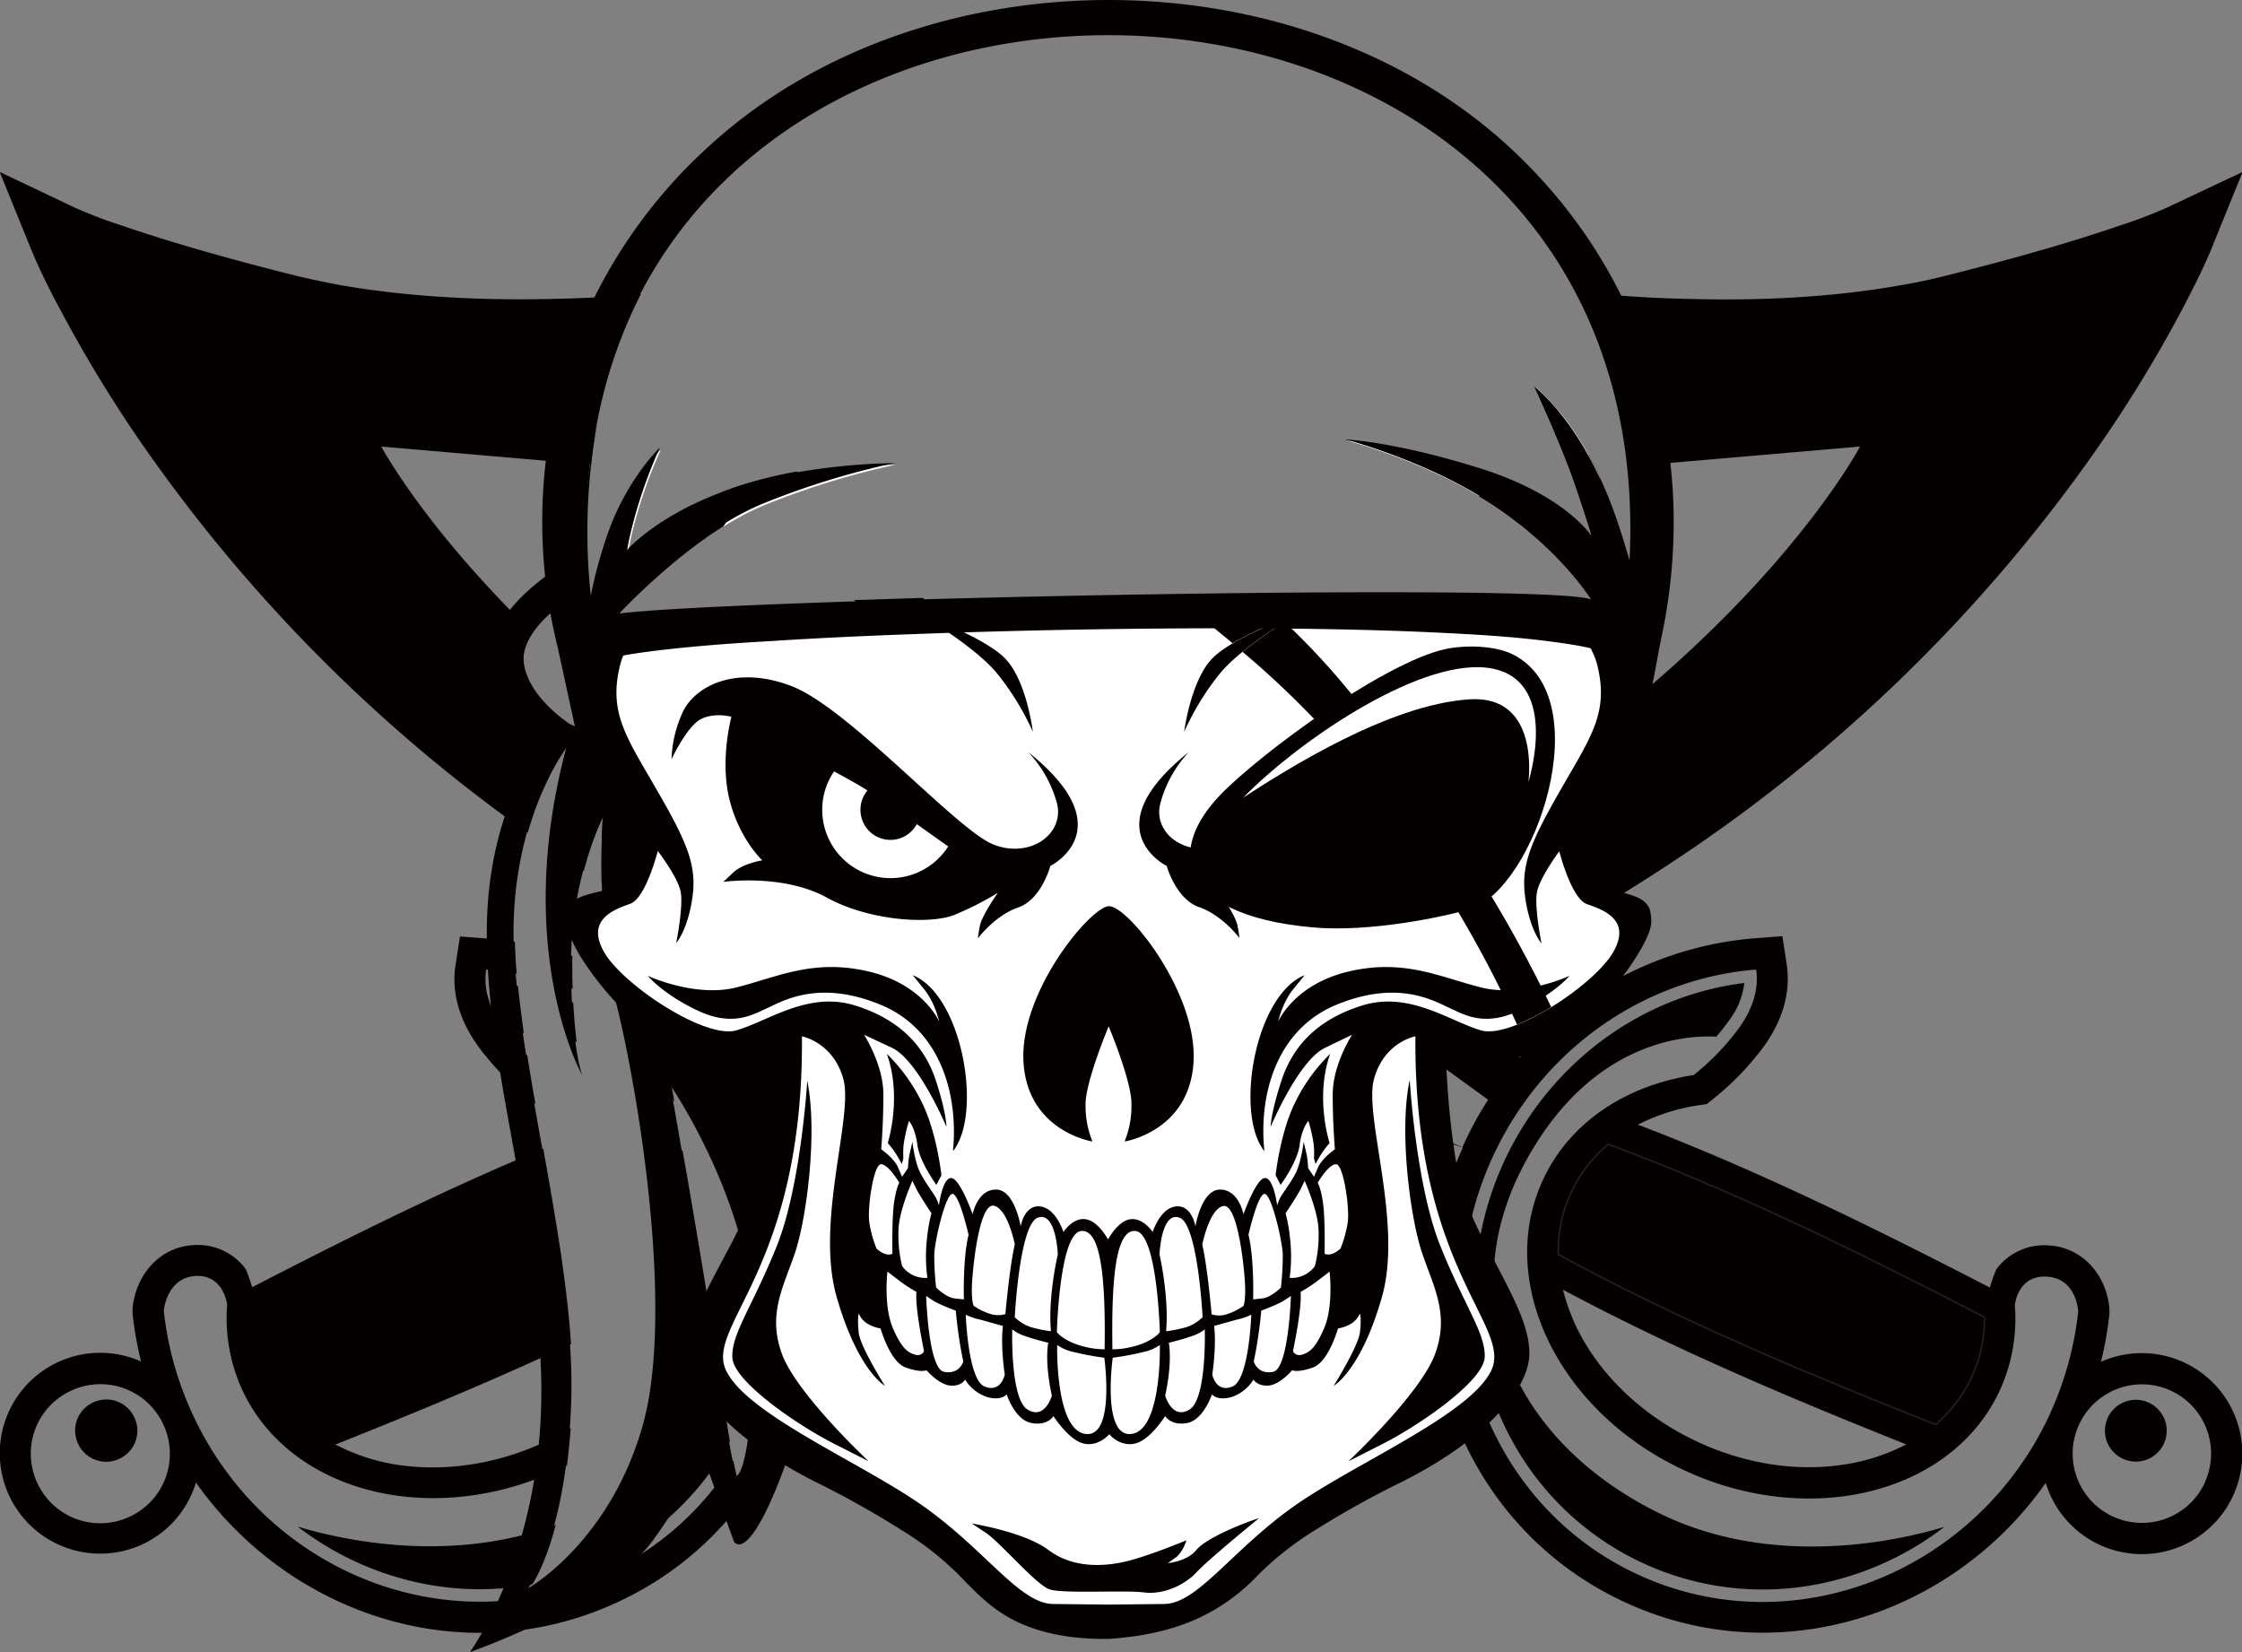 <svg id="Layer_1" data-name="Layer 1" xmlns="http://www.w3.org/2000/svg" viewBox="0 0 718.5 529.5"><rect x="0" y="0" width="718.5" height="529.5" fill="#808080" stroke="none"/><title>Pirate600_2c</title><path d="M138.2-103.9l-7.4,9.6,1.4,1.2,9.5-8.4Z" transform="translate(359.3 264.7)" style="fill:#050000;fill-rule:evenodd"/><path d="M127.9-96.6l-.2-12.9a109.8,109.8,0,0,0-12-4.6l-9-2.7-4.1,4.7a139.3,139.3,0,0,1,17.4,9.7C122.8-100.5,125.5-98.5,127.9-96.6Z" transform="translate(359.3 264.7)" style="fill:#050000;fill-rule:evenodd"/><path d="M149.8-119l-5.1,6.6,1.5,4.2.7,2.2,6.6-5.8C152.3-114.4,151.1-116.8,149.8-119Z" transform="translate(359.3 264.7)" style="fill:#050000;fill-rule:evenodd"/><path d="M-175.9,41.6l-7.4-2.3c.4,3.8.9,7.5,1.5,10.8l6,2.1c-.1-2.5-.1-5.1-.1-8Q-175.9,42.9-175.9,41.6Z" transform="translate(359.3 264.7)" style="fill:#050000;fill-rule:evenodd"/><path d="M-154.8,90.6c3,18.8,5.6,41.3,5.8,62l7.4-3.9a63,63,0,0,1-7.6,17.9,140,140,0,0,1-2.1,19,78.2,78.2,0,0,0,19-33c-2.6-15.6-5.7-34.3-8.2-48.3A56.9,56.9,0,0,0-154.8,90.6Z" transform="translate(359.3 264.7)" style="fill:#050000;fill-rule:evenodd"/><path d="M-189.8,87.4l2.1,1.7q-1.4-7.8-2.6-15.5a69.3,69.3,0,0,1-7.8-9c-5.3-7.4-6.1-13.8-5.4-18.6a97.7,97.7,0,0,1,9.8,1.3l-.2-2.3c-.2-2.7-.3-5.3-.4-7.9q-4.1-.7-8.4-1l-9.2-.7-1.4,9.1c-1.5,9.4,1.7,18.3,7.1,25.9A89.5,89.5,0,0,0-189.8,87.4Z" transform="translate(359.3 264.7)" style="fill:#050000;fill-rule:evenodd"/><path d="M335.2-198.2a151.2,151.2,0,0,1-15.2,5.8c-18.1,6.2-36.9,11.3-55.5,16-4.7,1.2-9.4,2.2-14.1,3-22.2,4-45.5,5.1-68,4.5-10.5-.2-21.5-.8-32-2l-4.9-.6a153.6,153.6,0,0,1,17,56.3l74.3-6.4S206.4-63.8,119.2-7.4C36.7,45.9-95.5,97.5-109.5,102.9l-.3-.7a115.8,115.8,0,0,0-7.9-14.5c25-18.1,73.9-53.7,111-82.2C25.5-19.3,63.5-52.6,87.8-74.4H64.9l-12.3,11C36.5-49.2,19.8-35.5,3-22.1-27.6,2-58.9,25.3-90.5,48c-12.3,8.8-24.8,17.6-37.3,26.3a113.2,113.2,0,0,0-35.8-27.5c.6,3.5,1.3,6.9,2.1,10.2l.6,2.6a104.2,104.2,0,0,1,42,46.9,103.4,103.4,0,0,1,.2,86.3c-1.8,16.7-4.4,16.1-4.4,16.1s-.4-1.9-1.2-5.6A95.3,95.3,0,0,1-166.1,240c-49.4,22.5-108.5-.8-131.8-52.2a105.4,105.4,0,0,1-8.9-32.4c0-.5,1-10.6,10.1-11.2s10.2,9.2,10.2,9.2h0a55.1,55.1,0,0,0,4.7,27c15,32.9,60,44.7,100.5,26.3l3.7-1.8q.7-5.6,1.2-12a89.7,89.7,0,0,1-9,4.8c-14,6.4-29.8,9.2-45.1,7.2a63.4,63.4,0,0,1-21.3-6.7c25.4-10.1,50.7-20.6,75.5-32.2-1.3-19.8-5.1-41.3-8.9-62.6-31.8,13.2-62.7,28.6-93.3,44.4a44.1,44.1,0,0,0-2.1-5.9,19.1,19.1,0,0,0-16.7-7.6c-11,.6-18.5,9.7-19.5,20.2v1.9a114.5,114.5,0,0,0,2.7,15.2,32.1,32.1,0,0,0-26.4.1,32.2,32.2,0,0,0-16,42.6,32.2,32.2,0,0,0,42.6,16,32.1,32.1,0,0,0,17.4-19.9C-266.6,252.7-211,271.4-162,249c46.8-21.3,69.4-71.6,60.6-119.7,7.8-1.9,15.7-4,23.5-6.2,22.6-6.3,45.1-13.5,67.2-21.3C54.3,78.9,119.5,49.3,177,11.3A506.1,506.1,0,0,0,310.4-117.6a430.3,430.3,0,0,0,29.5-47.7c3.3-6.3,6.8-13.1,9.5-19.7l10-24.6ZM-317.9,221.4a22.2,22.2,0,0,1-29.5-11,22.2,22.2,0,0,1,11-29.5,22.2,22.2,0,0,1,29.5,11A22.2,22.2,0,0,1-317.9,221.4ZM-49.9,82.9l-4.9,22.6c-24.1,7.5-41.6,11.9-48.8,13.7a115.4,115.4,0,0,0-5.9-16.3c5.5-1.7,28.7-8.9,59.6-20Z" transform="translate(359.3 264.7)" style="fill:#050000;fill-rule:evenodd"/><path d="M133-140.4s2.2,4.8,5,11.3l2.5-3.6A49.8,49.8,0,0,0,133-140.4Z" transform="translate(359.3 264.7)" style="fill:#050000;fill-rule:evenodd"/><path d="M-180.9,54.6a124,124,0,0,0,3.8,14l2.6.6c-.4-3.3-.8-7.5-1.1-12.6Z" transform="translate(359.3 264.7)" style="fill:#050000;fill-rule:evenodd"/><path d="M-157.2,76.7a70.2,70.2,0,0,1,14,11.6l-.9-5c.2.4,3.8,5.7,8.4,14.3a102,102,0,0,1,5.9,9.4,81.1,81.1,0,0,1,10.4,34.6,110,110,0,0,1,2.4,25.1c-.1,4.5-.3,8.4-.5,12a100.2,100.2,0,0,0-4.9-70.7,101,101,0,0,0-37.2-43.1C-158.9,68.4-158,72.4-157.2,76.7Z" transform="translate(359.3 264.7)" style="fill:#050000;fill-rule:evenodd"/><path d="M-181.2,223.9c-34.4,12.9-70,4.5-82.7.6a96.9,96.9,0,0,0,40.3,18.3,92.1,92.1,0,0,0,34.9.2C-187,240.3-183.9,234.3-181.2,223.9Z" transform="translate(359.3 264.7)" style="fill:#050000;fill-rule:evenodd"/><path d="M-191.4,66.6q-1.1-7.8-1.9-15.3l-6.4-1a24.5,24.5,0,0,0,4.8,11.9C-193.8,63.7-192.6,65.2-191.4,66.6Z" transform="translate(359.3 264.7)" style="fill:#050000;fill-rule:evenodd"/><path d="M-128.1,179.7c-7.3,13.6-19,25.5-33.9,34.8a87.1,87.1,0,0,1-24.5,28.1,91.3,91.3,0,0,0,18.8-6.2,91.5,91.5,0,0,0,41.5-37.8l.8-1.5C-126.2,192.6-127.1,186.8-128.1,179.7Z" transform="translate(359.3 264.7)" style="fill:#050000;fill-rule:evenodd"/><path d="M-316.2,189.6a9.9,9.9,0,0,0-13.2-4.9,9.9,9.9,0,0,0-4.9,13.2,9.9,9.9,0,0,0,13.2,4.9,9.9,9.9,0,0,0,4.9-13.2" transform="translate(359.3 264.7)" style="fill:#050000;fill-rule:evenodd"/><path d="M-103.9-113.6a139.5,139.5,0,0,0-19.8,5l-4.1,1.5-.2,10.8a86.5,86.5,0,0,1,14.5-7.6c4.8-1.9,9.4-3.6,13.7-5Z" transform="translate(359.3 264.7)" style="fill:#050000;fill-rule:evenodd"/><path d="M-137.5-102.9l-3.7,2,8.7,7.6,1.6-1.1Z" transform="translate(359.3 264.7)" style="fill:#050000;fill-rule:evenodd"/><path d="M-148.9-117.7l-.9-1.1a70.9,70.9,0,0,0-4.7,6.2l2.7,2.4C-150.9-112.7-150-115.1-148.9-117.7Z" transform="translate(359.3 264.7)" style="fill:#050000;fill-rule:evenodd"/><path d="M340.4,171.8a32.1,32.1,0,0,0-26.4-.1,114.5,114.5,0,0,0,2.7-15.2v-1.9c-.9-10.5-8.4-19.6-19.5-20.2a19.1,19.1,0,0,0-16.7,7.6,44.1,44.1,0,0,0-2.1,5.9c-36.8-19-74-37.4-112.8-52.2A63.3,63.3,0,0,1,185,89.5l2.7-.4,2.1-1.7a89.5,89.5,0,0,0,16.4-17.1c5.4-7.6,8.5-16.5,7.1-25.9l-1.4-9.1-9.2.7a111.2,111.2,0,0,0-74.9,38.2C115.3,65.6,102.9,56.8,90.5,48,58.9,25.3,27.6,2-3-22.1c-16.9-13.4-33.5-27-49.7-41.2l-10.9-9.8-22,.7c24.4,21.8,61,53.9,92.2,77.9,37.1,28.6,86,64.1,111,82.2a116,116,0,0,0-7.9,14.5l-.3.7C95.5,97.5-36.7,45.9-119.2-7.4a465.3,465.3,0,0,1-53.1-39.8l3.4,15.8,2.6,3v.3l-10.4-4.6s-13.2-8.4-14.7-19.4c-.5-3.5.8-6.9,2.8-9.9-34.9-33.9-48.5-59.6-48.5-59.6l67.2,5.8a154.3,154.3,0,0,1,16-54.7c-9.5,1-19.3,1.4-28.7,1.6-22.5.5-45.8-.6-68-4.5-4.7-.9-9.5-1.9-14.1-3-18.6-4.7-37.4-9.8-55.5-16a151.2,151.2,0,0,1-15.2-5.8l-24-11.4,10,24.6c2.7,6.6,6.1,13.4,9.5,19.7a430.4,430.4,0,0,0,29.5,47.7A505.2,505.2,0,0,0-190.2,2.2c5.1-17.9,12.8-27.8,12.8-27.8a196.8,196.8,0,0,0-6.1,32.5l6.5,4.4,4.8,3.1a100,100,0,0,1,6.1-17.2s-.6,8.8-.4,20.9c54.8,34.8,116.1,62.2,177.1,83.8,22.1,7.8,44.6,15,67.2,21.3,7.7,2.2,15.6,4.3,23.5,6.2C92.6,177.4,115.2,227.7,162,249c49,22.3,104.7,3.7,134.3-38.5a32.2,32.2,0,1,0,44.1-38.7Zm-88.7,26.3a63.4,63.4,0,0,1-21.3,6.7c-15.3,2.1-31.1-.8-45.1-7.2s-26.5-16.4-35-29.3a63.7,63.7,0,0,1-8.7-19.7C177.2,167.6,214.3,183.3,251.7,198.2ZM54.9,105.6,49.9,82.9h-.1C80.8,94,104,101.3,109.5,103a115.5,115.5,0,0,0-5.9,16.3C96.5,117.5,79,113,54.9,105.6Zm243,82.3c-23.4,51.3-82.4,74.7-131.8,52.2s-70.6-82.3-47.2-133.7c16.2-35.5,49.3-57.6,84.6-60.4.7,4.8-.1,11.1-5.4,18.6a80.3,80.3,0,0,1-14.6,15.2c-21.7,3.3-40,15.2-48.5,34-15,32.9,5.7,74.6,46.2,93s85.5,6.7,100.5-26.2a55.1,55.1,0,0,0,4.7-27h0s.8-9.7,10.2-9.2,10.1,10.6,10.1,11.2A105.4,105.4,0,0,1,297.9,187.8Zm49.4,22.5a22.2,22.2,0,1,1-11-29.5A22.2,22.2,0,0,1,347.3,210.3Z" transform="translate(359.3 264.7)" style="fill:#050000;fill-rule:evenodd"/><path d="M261.1,191.8c-41.2-16.3-82.1-33.3-121-54.5a47.2,47.2,0,0,1,.2-5.7A44.4,44.4,0,0,1,156.1,102c41.6,15.4,81.2,35.1,120.6,55.4a44.8,44.8,0,0,1-4,18.9,44.3,44.3,0,0,1-8,11.9A46.7,46.7,0,0,1,261.1,191.8Z" transform="translate(359.3 264.7)" style="fill:none;stroke:#231f20;stroke-miterlimit:2.613;stroke-width:0.5px"/><path d="M190.7,67.5a60.2,60.2,0,0,0,4.2-5.3,24.5,24.5,0,0,0,4.8-11.9c-33.9,4.2-63,26.5-77.2,57.7-13.2,29-12.2,62.8,3.7,90.6a91.5,91.5,0,0,0,97.3,44.3,96.9,96.9,0,0,0,40.3-18.3c-13.8,4.2-54.7,13.8-91.6-4.5C127,197.8,104.7,152.7,129.9,107c21.3-38.7,51.9-40,60.8-39.5" transform="translate(359.3 264.7)" style="fill:#050000;fill-rule:evenodd"/><path d="M316.2,189.6a9.9,9.9,0,1,1,4.9,13.2,9.9,9.9,0,0,1-4.9-13.2" transform="translate(359.3 264.7)" style="fill:#050000;fill-rule:evenodd"/><path d="M-84.5,38.5c-1.2-4.2-52.8-65.4-54-68.4s-40.2-54-40.2-54-24.6,14.4-22.8,30,19.2,22.8,19.2,22.8-21,21.6-21,65.4,15.6,85.2,17.4,141-22.8,89.4-22.8,89.4,43.8-15,58.8-36,15.6-27.6,15.6-27.6l10.2,28.2s6.6,12,25.2-51.6S-83.3,42.7-84.5,38.5Zm-107.1-90c-1.3-9.4,10-18.1,13.7-20.6q1.1,7.6,3,15.2h0l5.7,26.1,2.6,3v.3l-10.4-4.6S-190.1-40.5-191.6-51.5Zm38.1,244.2c-10.8,37.2-36.6,51.6-36.6,51.6s12-15.6,13.8-58.2-14.4-97.2-18-141.6,16.8-70.8,16.8-70.8c-18,66,4.8,106.2,4.8,106.2s-3.6-9-3.6-36A116.4,116.4,0,0,1-166.1-3.5s-2.4,34.2,4.2,60S-142.7,155.5-153.5,192.7Zm36-26.4c-1.2,43.2-6,42-6,42s-2.4-10.2-5.4-31.8S-144.3,83.8-144.5,83C-143.9,84-116.3,124-117.5,166.3Z" transform="translate(359.3 264.7)" style="fill:#050000;fill-rule:evenodd"/><path d="M167.6,24.2c-2.3-2-7.1-2.9-10.1-3.6s-6.7-4.8-8.5-7.8a27.3,27.3,0,0,1-3.1-7.1c-.4-1.6-.8-3.9-.1-5.3a30.4,30.4,0,0,1,1.8-3.1l2.9-4.7c2.5-4,5-8,7.2-12.2s5-9.9,6.1-15.1a39.9,39.9,0,0,0-.5-17,42.5,42.5,0,0,0-2.1-6.7l-.3-.7v-.8a195.8,195.8,0,0,0,2.2-45.1,199.5,199.5,0,0,1,0,20.6c-1.2-4.3-2.7-9.2-4.5-14.4-10.5-30.3-26-41.7-26-41.7s8.7,18.6,13.3,32.2S151-92.6,151-92.6s-8.3-13-35.6-21.6-43.3-9.3-43.3-9.3,26.3,6.8,47.6,21S151-72.2,151-72.2c-13.2-5.5-277.7-.1-312.3,4.6,0,0,24.1-26.3,47.6-35.6a254.7,254.7,0,0,1,41.4-12.7s-27.8,0-51.6,8-34,19.8-34,19.8,2.2-14.5,10.5-32.8c0,0-10.5,9.9-16.7,27.5a149.7,149.7,0,0,0-5.7,21.1,192.1,192.1,0,0,1,1.8-56.2c-5,22.4-4.8,45.9-1.2,68.6v.8l-.3.7a42.4,42.4,0,0,0-2.1,6.7,39.9,39.9,0,0,0-.5,17c1.1,5.2,3.6,10.4,6.1,15.1s4.7,8.2,7.2,12.2l2.9,4.7A30.3,30.3,0,0,1-153.9.4c.7,1.5.3,3.8-.1,5.3a27.3,27.3,0,0,1-3.1,7.1c-1.8,3-5,6.9-8.5,7.8s-7.7,1.6-10.1,3.6-2.3,3.8-2.4,6,3.1,8.9,4.8,11.6a101.2,101.2,0,0,0,12.1,15.5c4.6,4.9,10,9.8,15.9,13s14.9,5.1,22.7,4.7a55.7,55.7,0,0,0,7.1-.8l3.3-.6-.2,3.4c-.1,1.7-.2,3.4-.3,5.1-.4,6.7-1,13.4-2,20s-2.1,13.4-4.5,19.4a157.9,157.9,0,0,1-7.7,16c-2.8,5.3-5.7,10.6-8.1,16.1s-3.8,9.7-4,14.7c-.2,8.1,6.2,16.2,11.6,21.6,8.2,8.1,18.6,14.8,28.9,20a302.5,302.5,0,0,1,28.4,15.9A98.7,98.7,0,0,1-52,240c5.1,5.3,9.8,10.2,16.3,13.8,9.6,5.3,20.8,6.8,31.6,6.7h0c10.5-.7,21-2.7,30.4-7.4A62.3,62.3,0,0,0,43.9,240a98.7,98.7,0,0,1,18-14.2A302.2,302.2,0,0,1,90.3,210c10.3-5.2,20.7-11.8,28.9-20,5.5-5.4,11.9-13.5,11.6-21.6-.1-5-2-10.2-4-14.7s-5.3-10.8-8.1-16.1a157.8,157.8,0,0,1-7.7-16c-2.4-6.1-3.6-13-4.5-19.4s-1.6-13.3-2-20c-.1-1.7-.2-3.4-.3-5.1l-.2-3.4,3.3.6a55.5,55.5,0,0,0,7.1.8c7.8.4,15.8-.9,22.7-4.7s11.3-8.2,15.9-13a101.2,101.2,0,0,0,12.1-15.5c1.7-2.7,5-8.3,4.8-11.6S169.4,25.8,167.6,24.2Z" transform="translate(359.3 264.7)" style="fill:#050000;fill-rule:evenodd"/><path d="M132.8-140.6s8.7,18.6,13.3,32.2S151-92.6,151-92.6s-6.1-9.5-24.8-17.6c1.7,2.2,3.5,4.3,5.4,6.4,7.5,8,22.4,37,22.4,37a181.5,181.5,0,0,0-.7-45.2C143.7-132.5,132.8-140.6,132.8-140.6Z" transform="translate(359.3 264.7)" style="fill:#fff;fill-rule:evenodd"/><path d="M-143.7-98.8c-9.8,5.8-14.2,10.8-14.2,10.8s2.2-14.5,10.5-32.8c0,0-9.5,8.9-15.7,24.9a191.9,191.9,0,0,0,.9,29S-151.5-87.6-143.7-98.8Z" transform="translate(359.3 264.7)" style="fill:#fff;fill-rule:evenodd"/><path d="M-72.2-115.8s-26.5,0-49.9,7.5a41.7,41.7,0,0,1-1.9,5.8,46.1,46.1,0,0,1-3.5,6.6,85.5,85.5,0,0,1,13.9-7.2A254.7,254.7,0,0,1-72.2-115.8Z" transform="translate(359.3 264.7)" style="fill:#fff;fill-rule:evenodd"/><path d="M112.8-115.1c-25.6-7.9-40.6-8.4-40.6-8.4s22.4,5.8,42.6,17.9A45.7,45.7,0,0,1,112.8-115.1Z" transform="translate(359.3 264.7)" style="fill:#fff;fill-rule:evenodd"/><path d="M149.2,25c-5-1.9-8.8-16.9-8.8-16.9s-6.1,8.2-7.1,12.9,1.4,16.6,1.4,16.6-3.7-4.1-5.2-14.6S131.3,5,141-11.9s15.3-24.5,11.6-39.6c-1.7-6.9-7.9-14.4-14.9-22.2-51.9-2.6-234.5,1.2-287.8,5.1-5.1,6-9.2,11.7-10.5,17.1-3.7,15.1,1.9,22.8,11.6,39.6s13.1,24.3,11.6,34.8-5.2,14.6-5.2,14.6,2.4-11.9,1.4-16.6S-148.5,8-148.5,8s-3.8,15.1-8.8,16.9-14.4,5-8.4,15.5,32.3,27.9,42.3,25.1,23-12.7,38.1-8,22.6,13.8,26,24.3S-56,96.4-56,96.4s-9-21.5-17.6-25.4l-8.8-4.1s6.2,9.5,6.2,19.1-.7,17.6-.7,17.6,4.1,2.8,5.4,5.8l1.3,3,1.9-2.8a24.9,24.9,0,0,1,.7-5.4l.7-3s.7,6.5,2.6,10.1,4.5,6.7,5.2,8.4a10.4,10.4,0,0,1,.7,1.9s1.1-8.8,3.9-8.8,6.9,11.6,6.9,11.6,1.5-7.9,7.5-7.9,7.9,11.8,7.9,11.8,1.1-6.9,6.2-6.4,7.5,8.2,7.5,8.2,3-4.7,7.1-4.1,7.2,6.5,7.2,6.5,3.1-6,7.2-6.5,7.1,4.1,7.1,4.1,2.4-7.7,7.5-8.2,6.2,6.4,6.2,6.4,1.9-11.8,7.9-11.8,7.5,7.9,7.5,7.9,4.1-11.6,6.9-11.6,3.9,8.8,3.9,8.8a10.4,10.4,0,0,1,.7-1.9c.7-1.7,3.4-4.9,5.2-8.4s2.6-10.1,2.6-10.1l.7,3a24.8,24.8,0,0,1,.7,5.4l1.9,2.8,1.3-3c1.3-3,5.4-5.8,5.4-5.8s-.7-8-.7-17.6,6.2-19.1,6.2-19.1L65.5,71c-8.6,3.9-17.6,25.4-17.6,25.4s0-4.1,3.4-14.6,10.8-19.6,26-24.3,28.2,5.2,38.1,8,36.3-14.6,42.3-25.1S154.3,26.8,149.2,25ZM29.5-54c7.2-7,27.3-14.1,27.3-14.1s-18,10.4-25.3,19.4A86,86,0,0,0,20.2-30.2S22.3-47,29.5-54Zm-67,0c7.2,7,9.2,23.8,9.2,23.8A86,86,0,0,0-39.6-48.7c-7.3-9-25.3-19.4-25.3-19.4S-44.7-61-37.5-54ZM-33,26.1C-40.5,28.7-45.9,36-45.9,36a38.6,38.6,0,0,1,.6-3.9c.6-3.4,5.8-10.7,5.8-10.7a99,99,0,0,1-14,7.1c-7.5,3-26.9,2.1-40.9-5.6s-33.1-5-33.1-5l3.2-3c3.2-3,9.3-3.9,9.3-3.9s-7.3-6.7-10.5-19.4.6-26.6.6-26.6-5.2-1.5-9.7.7-9.5,12.9-9.5,12.9a39,39,0,0,1,3.7-15.3c3.7-7.7,16.3-15.1,34.6-8.2S-52.8,1.2-41,5.9-18,2.5-20.6-7.4a38.5,38.5,0,0,0-9.2-16.3C1.2,1-22.7,12.8-22.7,12.8S-25.5,23.5-33,26.1ZM23.2,75.6C21.9,97.9,1.1,101.1,1.1,101.1a30,30,0,0,0,2.2-12C3.4,81.8-4,64.2-4,64.2s-7.4,17.6-7.4,24.9a30,30,0,0,0,2.2,12S-30,97.9-31.3,75.6-10,26.1-4,25.7,24.5,53.4,23.2,75.6ZM126.6-34.3c-4.5-2.2-9.7-.7-9.7-.7s3.7,13.8.6,26.6S107,10.9,107,10.9s6.2.9,9.3,3.9l3.2,3s-19.1-2.6-33.1,5-33.5,8.6-40.9,5.6a99.1,99.1,0,0,1-14-7.1s5.2,7.3,5.8,10.7a38.6,38.6,0,0,1,.6,3.9s-5.4-7.3-12.9-9.9S14.6,12.8,14.6,12.8-9.3,1,21.7-23.7A38.5,38.5,0,0,0,12.6-7.4C9.9,2.5,21.2,10.6,32.9,5.9S79.5-38.1,97.8-45s30.9.6,34.6,8.2a39,39,0,0,1,3.7,15.3S131.1-32.1,126.6-34.3Z" transform="translate(359.3 264.7)" style="fill:#fff;fill-rule:evenodd"/><path d="M-22.5,161.9a41.1,41.1,0,0,1-6.7-1.4,13.5,13.5,0,0,1-4.9-3.1s1.5-29.8,7.4-31.9,6.4,11.8,6.4,11.8-3.2,13.4-2.2,24.6m-11.6-27.9s-2.2-11.2-6.6-12.3-6.5,16.6-7,23.4.4,8.6.4,8.6a19.3,19.3,0,0,0,5.2,2.6,8,8,0,0,0,5,.1S-35.8,141.5-34.1,134.1ZM-48.9,131s-2.8-12.4-5-13.1-5.9,15-6,19.6a94,94,0,0,0,.6,10.4s3.3,3.3,6.1,3.5l2.8.3S-50.8,138.7-48.9,131Zm-13.2,13.8a50.8,50.8,0,0,1-.1-12.8,49.2,49.2,0,0,1,1.4-7.9s-3.6-5.4-4.9-7.9l-1.2-2.5s-3.8,8.4-4.4,14.7A41.3,41.3,0,0,0-70.2,141,9.1,9.1,0,0,0-62.2,144.8Zm-11.2-7.7s-.2-10.1.4-15.4,1.8-7.4,1.8-7.4-3.5-6-5.9-5.9-4.4,14.3-3.7,18.7a38.1,38.1,0,0,0,2.3,8.3S-75.7,138.1-73.4,137.1Zm68,33.3a91.6,91.6,0,0,1-10.6-2,14,14,0,0,1-4.6-2.1s-.7,27.1,9,28.5S-5.4,170.4-5.4,170.4Zm-18-4.8a78.1,78.1,0,0,1-8.2-2.4,13,13,0,0,1-3.4-1.9s-.7,22.3,4.9,25.7,7.8-4.5,7.8-4.5S-24.5,173.1-23.4,165.7Zm-14.6-5.4-7.2-2a20.5,20.5,0,0,1-4.7-1.6s.7,20.8,6,23,6.5-3.8,6.5-3.8S-38.7,166.8-37.9,160.3ZM-53,155.3s-6-2.2-7.7-3.5l-1.8-1.2s.7,23.3,5.7,24.3,6.2-3.3,6.2-3.3A144.6,144.6,0,0,1-53,155.3Zm-12.6-6a45.8,45.8,0,0,1-5.5-3.6l-3.8-2.9s-1.3,10.9,1.7,18,5.2,8,7.1,8.6,3-.8,2.9-1.3S-66.1,154.4-65.6,149.4Zm62.8,18.4a28.1,28.1,0,0,0,9-1.6c4.7-1.7,6.2-3.9,6.2-3.9s-.8-31.5-7.7-32.4S-3.1,147.6-2.8,167.7Zm17.3-5.8a41.1,41.1,0,0,0,6.7-1.4,13.5,13.5,0,0,0,4.9-3.1s-1.5-29.8-7.4-31.9-6.4,11.8-6.4,11.8S15.4,150.8,14.4,161.9ZM26,134.1s2.2-11.2,6.6-12.3,6.5,16.6,7,23.4-.4,8.6-.4,8.6a19.3,19.3,0,0,1-5.2,2.6,8,8,0,0,1-5,.1S27.7,141.5,26,134.1ZM40.8,131s2.8-12.4,5-13.1,5.9,15,6,19.6a94,94,0,0,1-.6,10.4s-3.3,3.3-6.1,3.5l-2.8.3S42.7,138.7,40.8,131Zm13.2,13.8a50.8,50.8,0,0,0,.1-12.8,49.1,49.1,0,0,0-1.4-7.9s3.6-5.4,4.9-7.9l1.2-2.5s3.8,8.4,4.4,14.7A41.3,41.3,0,0,1,62.1,141,9.1,9.1,0,0,1,54.1,144.8Zm11.2-7.7s.2-10.1-.4-15.4-1.8-7.4-1.8-7.4,3.5-6,5.9-5.9,4.4,14.3,3.7,18.7a38.1,38.1,0,0,1-2.3,8.3S67.6,138.1,65.3,137.1Zm-68,33.3a91.6,91.6,0,0,0,10.6-2,14,14,0,0,0,4.6-2.1s.7,27.1-9,28.5S-2.7,170.4-2.7,170.4Zm18-4.8a78,78,0,0,0,8.2-2.4,13,13,0,0,0,3.4-1.9s.7,22.3-4.9,25.7-7.8-4.5-7.8-4.5S16.4,173.1,15.3,165.7Zm14.6-5.4,7.2-2a20.5,20.5,0,0,0,4.7-1.6s-.7,20.8-6,23-6.5-3.8-6.5-3.8S30.6,166.8,29.8,160.3Zm15.1-4.9s6-2.2,7.7-3.5l1.8-1.2s-.7,23.3-5.7,24.3-6.2-3.3-6.2-3.3A144.4,144.4,0,0,0,44.9,155.3Zm12.6-6a45.8,45.8,0,0,0,5.5-3.6l3.8-2.9s1.3,10.9-1.7,18-5.2,8-7.1,8.6-3-.8-2.9-1.3S58,154.4,57.5,149.4ZM-5.3,167.7a28.1,28.1,0,0,1-9-1.6c-4.7-1.7-6.3-3.9-6.3-3.9s.8-31.5,7.7-32.4S-5,147.6-5.3,167.7Z" transform="translate(359.3 264.7)" style="fill:#fff;fill-rule:evenodd"/><path d="M-102.3,67.4s10.1,1.9,13.3,13.8-9,45.8-2.2,69.6,15.5,28.6,15.5,28.6-7.9-12.5-8.4-17,0-6.2,0-6.2a7,7,0,0,0,3.6,3.7,11.4,11.4,0,0,0,3.4,1.1s3,10.7,8,12.5,6.7.9,6.7.9,3.9,4.5,7.5,4.9,4.9-1.9,4.9-1.9a13.1,13.1,0,0,0,7.1,5.6c4.7,1.3,6.2-.9,6.2-.9s2.6,8.2,7.9,9.2,7.1-2.2,7.1-2.2,4.9,7.7,9.7,8.8,8.2-3,8.2-3,3.3,4.1,8.2,3,9.7-8.8,9.7-8.8,1.9,3.2,7.1,2.2,7.9-9.2,7.9-9.2,1.5,2.2,6.2.9a13.1,13.1,0,0,0,7.1-5.6s1.3,2.2,4.9,1.9,7.5-4.9,7.5-4.9,1.7.9,6.7-.9,8-12.5,8-12.5a11.4,11.4,0,0,0,3.4-1.1,7,7,0,0,0,3.6-3.7s.6,1.7,0,6.2-8.4,17-8.4,17,8.8-4.9,15.5-28.6S77.8,93.2,81,81.2,94.3,67.4,94.3,67.4c-.6,74.6,31.2,92.7,24.3,107.1s-44.7,30.1-64.1,44.1-30.1,30.5-40.6,30.7l-17.9.2-17.9-.2c-10.5-.2-21.1-16.6-40.6-30.7s-57.2-29.7-64.1-44.1,24.9-32.5,24.3-107.1" transform="translate(359.3 264.7)" style="fill:#fff;fill-rule:evenodd"/><path d="M92.5,81.6s2,33.6,9.8,53,14.6,28.1,14.2,35.7S95.6,192,84.2,197.8l-11.4,5.8s23.1-21.6,27.8-34.4-.5-21.5-4.2-32.5-7.4-38.5-4-55m-193,0s-2,33.6-9.8,53-14.6,28.1-14.2,35.7,20.9,21.6,32.3,27.4l11.4,5.8s-23.1-21.6-27.8-34.4.5-21.5,4.2-32.5S-97.2,98.1-100.6,81.6ZM68.7,57.4c19.6-8.2,31.1-1.6,36.3.8s11.5,6.2,22.7.9S143.7,48,143.7,48s-15.2,7.1-28.5,3.7S90.6,42.5,73,46.6,50.3,62.7,50.3,62.7s1.4-6.3,5-10.6l3.5-4.3c-15.9,6.4-22.5,44.4-12.9,56.4C44,85.9,49.9,65.3,68.7,57.4ZM67,73A55.9,55.9,0,0,0,56,88.1c-5,9.7-6.5,23.8-6.5,23.8l1.6,3.1s5.4-7.3,6.1-12.8S60,94.5,60,94.5a51.1,51.1,0,0,1,1.7,7.5,28.9,28.9,0,0,1,.1,4.5l.5,1.8a44.2,44.2,0,0,1,2.5-4.2c1-1.4,2-2.5,2-2.5S62,86.9,67,73ZM-75.1,73a55.9,55.9,0,0,1,11,15.1c5,9.7,6.5,23.8,6.5,23.8l-1.6,3.1s-5.4-7.3-6.1-12.8S-68,94.5-68,94.5a51,51,0,0,0-1.7,7.5,28.8,28.8,0,0,0-.1,4.5l-.5,1.8a44,44,0,0,0-2.5-4.2c-1-1.4-2-2.5-2-2.5S-70.1,86.9-75.1,73Zm-1.7-15.6c-19.6-8.2-31.1-1.6-36.3.8s-11.5,6.2-22.7.9S-151.7,48-151.7,48s15.2,7.1,28.5,3.7,24.6-9.2,42.2-5.1,22.7,16.1,22.7,16.1-1.4-6.3-5-10.6l-3.5-4.3c15.9,6.4,22.5,44.4,12.9,56.4C-52.1,85.9-58,65.3-76.8,57.4ZM44.2,221.8s-16.1,13.1-20,17.3-10.7,7.3-16.9,6.5-26,.5-30.3-1S-39,229.3-43.5,226.4l-4.4-2.9s16.9,2.7,24.6,8.5,17.4,5.4,24.7,3.7,19.5-6.8,19.5-6.8-1,3.7-3.4,5.5l-2.5,1.8s6.1-.5,9.1-4.2S38.7,223.5,44.2,221.8Z" transform="translate(359.3 264.7)" style="fill:#050000;fill-rule:evenodd"/><path d="M-24.6,131.5l1.7,6.5a116,116,0,0,0-1.4,12.5c-.4,6.8-.4,8.5-.4,8.5l-5.1-1s-.8-15,5.2-26.5m-14.5-2.4,2,5.6s-.8,5.7-1.3,12-.7,7.1-.7,7.1a2.7,2.7,0,0,1-2.5.1,10,10,0,0,1-2.1-.8S-45,139.5-39.1,129.2Zm-3.1,32.4,2.5.8s0,4.7.3,7.7.7,5.1.7,5.1l-1,2.1A28.1,28.1,0,0,1-42.2,161.6Zm11.5,4.4a19.3,19.3,0,0,0,3.5,1.2l1.8.4a55.4,55.4,0,0,0,.3,8.8,52.3,52.3,0,0,0,1.3,5.7,4.3,4.3,0,0,1-1.2,2.4l-1.2,1.4S-28.7,179.7-30.7,166Zm16.1,5.5a18.1,18.1,0,0,0,4.2.9l2.9.3s1,8,.4,12.2a16.4,16.4,0,0,1-2.6,6.8S-11.2,176.7-14.6,171.5Zm3.7-36.2a76.5,76.5,0,0,1,3.1,17.6c.5,9.7.5,11.4.5,11.4a34.5,34.5,0,0,1-6.1-1l-1.7-.7S-12.9,147.3-11,135.3Z" transform="translate(359.3 264.7)" style="fill:#fff;fill-rule:evenodd"/><path d="M16.6,131.5,14.9,138a115.8,115.8,0,0,1,1.4,12.5c.4,6.8.4,8.5.4,8.5l5.1-1s.8-15-5.2-26.5m14.5-2.4-2,5.6s.8,5.7,1.3,12,.7,7.1.7,7.1a2.7,2.7,0,0,0,2.5.1,10.1,10.1,0,0,0,2.1-.8S37,139.5,31.1,129.2Zm3.1,32.4-2.5.8s0,4.7-.3,7.7-.7,5.1-.7,5.1l1,2.1A28.1,28.1,0,0,0,34.2,161.6ZM22.7,166a19.3,19.3,0,0,1-3.5,1.2l-1.8.4a55.3,55.3,0,0,1-.3,8.8,52.4,52.4,0,0,1-1.3,5.7,4.3,4.3,0,0,0,1.2,2.4l1.2,1.4S20.8,179.7,22.7,166ZM6.7,171.5a18.1,18.1,0,0,1-4.2.9l-2.9.3s-1,8-.4,12.2a16.5,16.5,0,0,0,2.6,6.8S3.3,176.7,6.7,171.5ZM3,135.3A76.4,76.4,0,0,0-.1,152.9c-.5,9.7-.5,11.4-.5,11.4a34.5,34.5,0,0,0,6.1-1l1.7-.7S5,147.3,3,135.3Z" transform="translate(359.3 264.7)" style="fill:#fff;fill-rule:evenodd"/><path d="M-4,126.1c0,.8-2.6-3.9-6.8-4.8s-5.4.3-5.4.3l-1-12.2-3.9,8.9a4.1,4.1,0,0,0-3.5-.9l-3.8.3,4.3-14.9-8.1,14s-2-3.4-3.9-3.7l-3.4-.5s4.8-10.3,5.9-13.3S-35,90.1-35,90.1l3.7-1.2s4.4,9,12.7,12.3,12.2,1.7,12.2,1.7S-12.3,86.9-4,75.7c8.2,11.2,2.5,27.2,2.5,27.2s3.9,1.6,12.2-1.7S23.3,88.9,23.3,88.9l3.7,1.2s-2.4,6.1-1.3,9.1,5.9,13.3,5.9,13.3l-3.4.5c-2,.3-3.9,3.7-3.9,3.7l-8.1-14,4.3,14.9-3.8-.3a4.1,4.1,0,0,0-3.5.9l-3.9-8.9-1,12.2s-1.2-1.2-5.4-.3S-4,127-4,126.1" transform="translate(359.3 264.7)" style="fill:#fff;fill-rule:evenodd"/><path d="M-15.5,201.3c-4.7-1.3-7.6-6.3-7.6-6.3s-9.4,2.4-12.7-.5a10.7,10.7,0,0,1-3.4-7.1,7.7,7.7,0,0,1-5.8.1c-3.1-1.2-3.8-2.4-3.8-2.4s-5.6,3.9-9.9,3.8a12.4,12.4,0,0,1-7.4-3.1s-3.7,1.7-9.1,0-6-4.2-6-4.2-.7,3.1,2,8,12.2,3.3,24.6,6.3A155.1,155.1,0,0,1-23.5,207c8,3.9,19.5,4.6,19.5,4.6S7.5,211,15.4,207a155.1,155.1,0,0,1,31.2-11.1c12.4-3,22-1.4,24.6-6.3s2-8,2-8-.5,2.5-6,4.2-9.1,0-9.1,0a12.4,12.4,0,0,1-7.4,3.1c-4.3.1-9.9-3.8-9.9-3.8s-.7,1.2-3.8,2.4a7.7,7.7,0,0,1-5.8-.1,10.7,10.7,0,0,1-3.4,7.1c-3.3,2.9-12.7.5-12.7.5s-2.9,5-7.6,6.3-9.2-.8-11.5-2.1c-2.3,1.2-6,3.6-11.5,2.1" transform="translate(359.3 264.7)" style="fill:#fff;fill-rule:evenodd"/><path d="M123.6-218.3C89.1-249.6,42.1-264.7-4-264.7s-93.2,15.1-127.7,46.5a163.5,163.5,0,0,0-47,73.6,165.7,165.7,0,0,0-1.9,87.2h0l5.8,26.7,8,9.2-1-30.7,2.1-.9a28.7,28.7,0,0,1,5-1.3c3.9-.8,7.8-1.3,11.7-1.8,12.4-1.5,24.9-2.4,37.4-3.1,16.8-1.1,33.7-1.8,50.6-2.4q28.6-1,57.2-1.4t55.3-.2c16.5.2,32.9.5,49.4,1.3,12.5.6,25.1,1.3,37.6,3,5.3.7,13.8,1.9,18.6,4.2l1.8.9.3,31.4,8.6-9.7,5-26.6h0C185.9-118,168.7-177.2,123.6-218.3ZM162.9-84.7c-1.2-4.3-2.7-9.2-4.5-14.4-10.5-30.3-26-41.7-26-41.7s8.7,18.6,13.3,32.2S150.7-93,150.7-93s-8.3-13-35.6-21.6-43.3-9.3-43.3-9.3,26.3,6.8,47.6,21,31.2,30.3,31.2,30.3c-13.2-5.5-277.7-.1-312.3,4.6,0,0,24.1-26.3,47.6-35.6a254.7,254.7,0,0,1,41.4-12.7s-27.8,0-51.6,8-34,19.8-34,19.8,2.2-14.5,10.5-32.8c0,0-10.5,9.9-16.7,27.5a149.7,149.7,0,0,0-5.7,21.1C-195.4-309.6,174.7-313.6,162.9-84.7Z" transform="translate(359.3 264.7)" style="fill:#050000;fill-rule:evenodd"/><path d="M125.3-55.1c-3.9-1.9-10.8-3.1-19.2-2-19.3,2.6-61.8,34-74.6,47.4-8,8.5-11.2,17.1-8.4,24.4,3.4,8.9,15.6,15.8,38.5,17.8,17.8,1.6,41.6-3.3,50.2-5.9,20.8-6.3,41.8-67.9,13.5-81.7" transform="translate(359.3 264.7)" style="fill:#050000;fill-rule:evenodd"/><path d="M112.6,12.6l-3-4.7a26.5,26.5,0,0,1-2.7,3.1,26.2,26.2,0,0,1,5.7,1.6M38.9-55.8A286.2,286.2,0,0,1,65.4-30.5l4.7,5.4c3.5-3.1,7-6,10.3-8.7l-4.6-6a233.9,233.9,0,0,0-22.8-25H51.5A142.5,142.5,0,0,0,38.9-55.8ZM27.9-65l7.8,6.4a110.9,110.9,0,0,1,12.9-6.3Zm99,128.6a72.2,72.2,0,0,0,10.9-5.6,421.2,421.2,0,0,0-22.2-40.5,73.1,73.1,0,0,0-13.5.5A358,358,0,0,1,126.9,63.7Z" transform="translate(359.3 264.7)" style="fill:#050000;fill-rule:evenodd"/><path d="M-55.4,6.5A21.9,21.9,0,0,1-71.8,16.6,21.9,21.9,0,0,1-95.7-3.1,21.8,21.8,0,0,1-92-17.5c3.5,1.9,7.2,3.9,10.7,6.1a9.6,9.6,0,0,0-2.2,7.1A9.6,9.6,0,0,0-73,4.4a9.6,9.6,0,0,0,7.5-5l10,7.1" transform="translate(359.3 264.7)" style="fill:#fff;fill-rule:evenodd"/><path d="M39.1-9.1C58-28.3,97.7-54.9,119.2-50.4s11.3,36.3,11.3,36.3,4-28-18.9-26.5C85.7-38.9,53.2-18.2,39.1-9.1" transform="translate(359.3 264.7)" style="fill:#fff;fill-rule:evenodd"/></svg>
